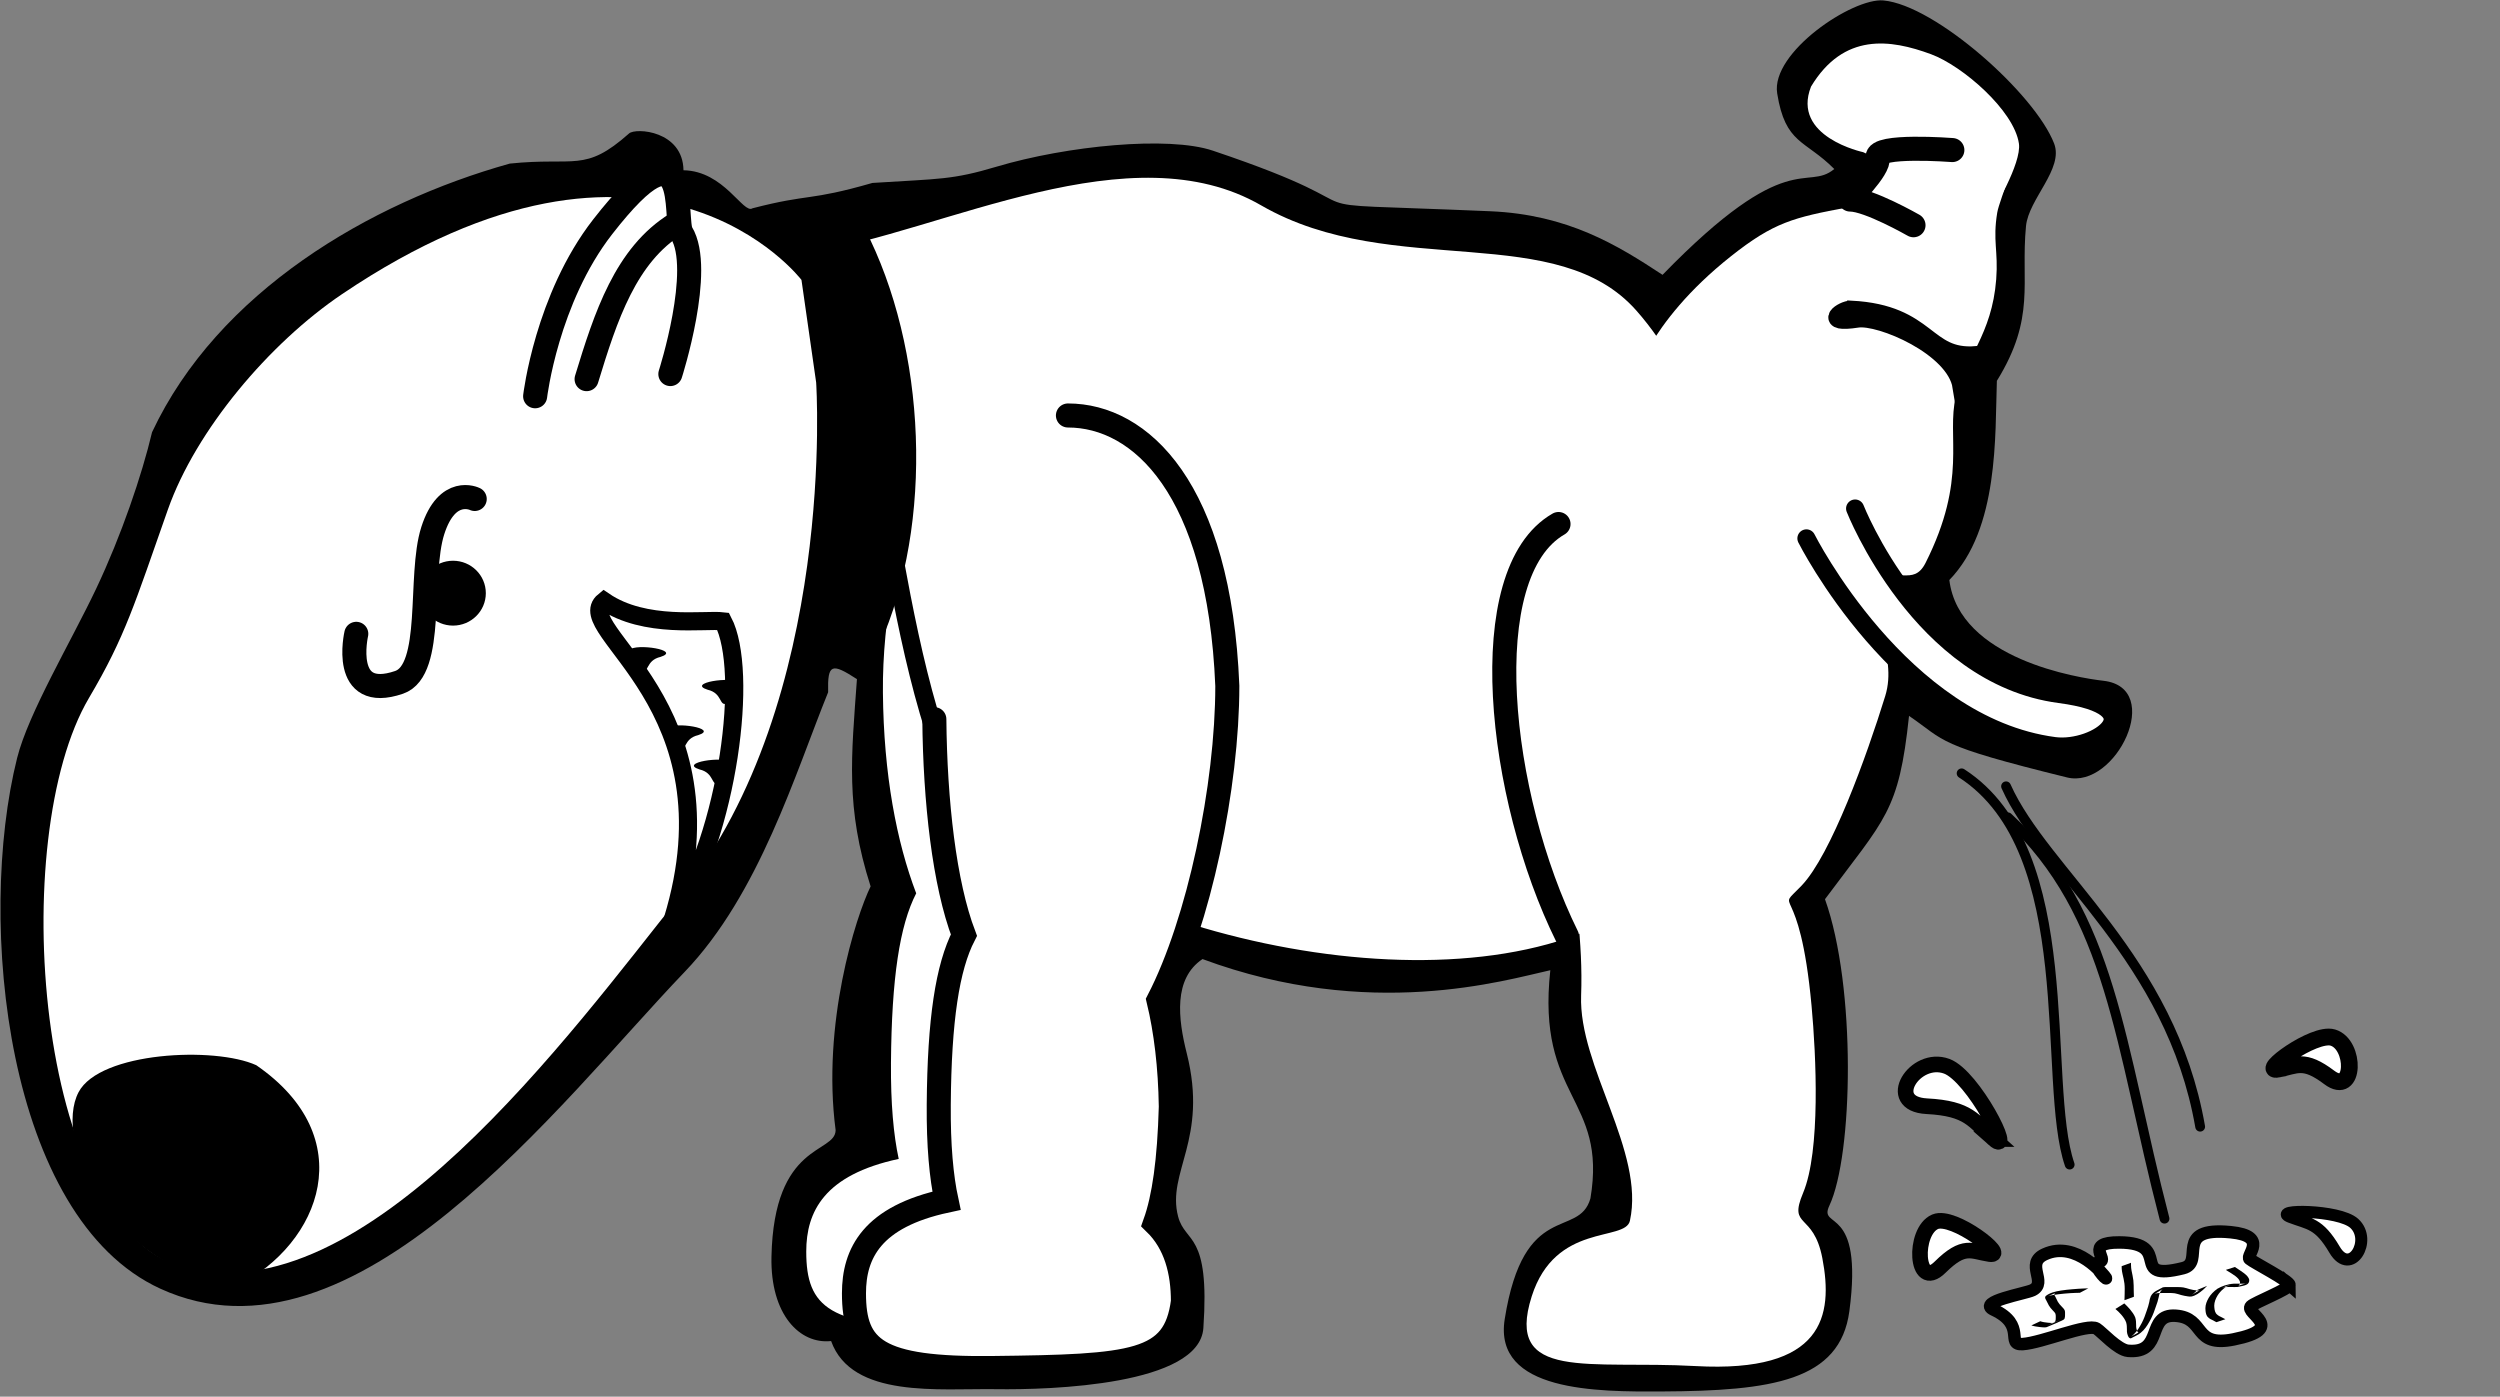 <?xml version="1.0" encoding="UTF-8"?>
<svg viewBox="0 0 400.1 223.519" xmlns="http://www.w3.org/2000/svg">
 <rect x="0" y="0" width="400.1" height="223.519" fill="#808080" stroke="none"/>
 <g transform="matrix(1.902 0 0 1.902 -691 -439.89)">
  <path d="m555.945,339.394c0,.337-2.938,1.488-3.239,1.788-.591.588 3.126,1.876-1.462,2.797-3.462.695-2.319-1.809-4.87-1.991s-.931,3.21-4.005,2.952c-.869-.073-2.215-1.591-2.653-1.868-.733-.463-4.598,1.195-6.222,1.301-1.472.096.37-1.582-2.445-2.895-1.422-.664 2.691-1.357 3.273-1.64 1.318-.641-.686-2.23 1.028-3.02 2.669-1.23 5.062,1.833 5.148,1.985 .183.324-1.351-1.238-.535-1.361s-1.356-1.641 1.671-1.621c4.641.03.626,3.34 5.356,2.164 1.94-.482-.925-3.512 4.011-3.026 3.251.32 1.24,1.963 1.585,2.255s3.362,1.845 3.362,2.182z" fill="#fff" fill-rule="evenodd" stroke="#000" stroke-linecap="round" stroke-width="1.052"/>
  <path d="m534.975,342.45c.207.075.434.103.66.126 .172.01.349.039.516-.004 .293-.13.026-.011-.614.251l.08-.035 .168-.079 .839-.352c-1.308.485-.693.326-.468.179 .042-.028.041-.032.071-.066 .056-.102.051-.213.052-.321s.009-.214-.023-.319c-.045-.115-.152-.208-.241-.306-.132-.125-.231-.266-.319-.408-.073-.148-.146-.296-.225-.442-.072-.122-.129-.216-.042-.341 .333-.272.826-.398 1.3-.467 .322-.047.646-.087.974-.11 .333-.032.669-.05 1.004-.064l.311-.009-.709.375-.299.005c-.332.011-.663.031-.993.062s-.654.068-.977.121c-.098.017-.147.025-.242.047l-.101.026-.083.029 .626-.268c-.138.092-.065.178-.004.287 .073.147.147.293.216.441 .086.14.188.275.318.397 .096.104.207.202.26.324 .04.11.032.221.031.334s.004.231-.032.344c-.045.099-.132.147-.253.198l-.831.353 .654-.275c.029-.012-.058.024-.086.037-.208.101.048-.011-.159.075l-.827.347-.079.02c-.174.018-.35-.007-.523-.023-.238-.03-.477-.064-.698-.137l.747-.35z" fill-rule="evenodd"/>
  <path d="m416.23 242.51c-3.752 3.324-4.512 1.957-10.035 2.533-11.838 3.309-24.566 10.813-30.099 22.601-0.855 3.617-2.59 8.713-4.702 13.167s-5.707 10.476-6.651 14.244c-3.438 13.714-0.965 38.689 12.05 44.656 16.319 7.481 33.577-15.657 44.116-26.653 6.287-6.559 9.314-16.727 12.075-23.534-0.056-2.405 0.297-2.48 2.423-1.103-0.463 6.507-0.982 10.782 1.151 17.441-1.258 2.576-4.117 11.553-2.944 20.512-0.028 2.008-5.2 0.97-5.399 10.659-0.1 4.874 2.397 7.373 5.019 7.084 1.739 4.857 9.126 3.978 13.861 4.05 4.678 0.071 17.133-0.353 17.462-5.139 0.564-8.143-1.519-7.081-2.125-9.387-0.983-3.739 2.557-6.476 0.728-13.73-0.736-2.92-1.137-6.285 1.324-7.935 14.084 5.222 25.436 1.783 29.266 0.938-1.181 10.824 4.808 10.68 3.375 19.205-0.986 3.444-5.608 0.036-7.212 10.159-0.97 6.124 7.785 6.111 13.226 6.082 9.233-0.049 14.992-0.876 15.775-6.759 1.208-9.076-2.643-6.838-1.687-8.868 2.007-4.262 2.276-18.42-0.365-25.794 5.072-6.824 6.214-7.316 7.072-15.425 3.162 2.157 2.127 2.431 13.3 5.181 4.109 1.011 8.226-7.546 3.058-8.135-2.082-0.237-12.141-1.811-12.966-8.478 4.193-4.32 3.838-12.214 3.999-16.759 3.303-5.346 1.991-8.225 2.451-13.021 0.219-2.283 3.191-4.816 2.366-6.949-1.618-4.184-9.992-11.637-14.362-12.037-2.59-0.237-9.488 4.378-8.94 7.82 0.684 4.297 2.351 3.889 4.804 6.363-2.355 1.946-3.851-1.997-14.451 8.904-3.804-2.5-7.949-5.07-14.506-5.351-19.855-0.848-6.792 0.467-23.331-5.097-3.74-1.258-12.264-0.419-18.204 1.349-3.758 1.119-4.726 1.003-10.443 1.367-5.43 1.56-5.198 0.867-10.092 2.133-0.775 0.513-2.382-3.144-5.804-3.2-0.048-3.325-4.01-3.604-4.584-3.095z" fill-rule="evenodd"/>
  <path d="m449.14 262.72c-6.093 0-11.664 14.268-11.547 26.829 0.064 6.918 1.15 12.556 2.8 16.895-1.391 2.704-2.067 7.115-2.122 14.268-0.026 3.425 0.215 6.056 0.651 8.08-6.266 1.347-7.78 4.432-7.78 7.796 0 4.687 1.921 6.394 11.631 6.283 11.924-0.137 15.37-0.409 16.049-5.605 0-2.494-0.598-4.875-2.359-6.588 0.765-2.135 1.213-5.258 1.34-9.797-0.05-3.381-0.423-6.389-1.04-8.952 3.409-6.597 5.794-18.023 5.794-26.456-0.679-16.636-7.324-22.752-13.417-22.752z" fill="#fff" fill-rule="evenodd"/>
  <path d="m431.25 251.8c11.164-1.727 27.131-10.498 38.546-3.904 10.804 6.241 24.666 0.991 31.757 8.999 10.474 11.827 13.325 39.611 1.359 49.925-13.296 11.461-45.088 5.016-58.076-6.793-7.474-14.885-6.326-35.82-13.585-48.227z" fill="#fff" fill-rule="evenodd" stroke="#000" stroke-linecap="round" stroke-width="1.524"/>
  <path d="m498.75 270.91s-3.907 12.607-4.33 17.491c-0.827 9.533 2.256 17.622 1.922 26.643-0.221 5.955 5.38 13.126 4.106 18.952-0.392 1.795-6.276 0.113-8.265 6.368-2.284 7.184 4.831 5.36 13.784 5.859 10.794 0.601 11.602-4.234 10.672-9.081-0.751-3.917-2.896-2.453-1.619-5.487 1.481-3.52 1.099-11.572 0.712-15.744-1.013-11.002-3.199-7.665-0.849-10.104 2.475-2.569 5.49-10.91 7.047-15.962 1.115-3.619-1.703-6.778-0.34-9.17 1.158-2.031 2.667 0.087 3.736-2.038 3.571-7.098 1.734-10.618 2.547-14.01 0.771-3.215 3.036-5.157 3.396-9.849 0.183-2.391-0.305-3.237 0.085-5.604 0.193-1.172 2.057-5.149 1.104-5.859-1.548-1.151-8.774 4.5-13.681 5.412-4.591 0.853-6.232 1.265-9.825 4.111-7.186 5.691-8.334 10.94-8.334 10.94" fill="#fff" fill-rule="evenodd"/>
  <path d="m520.07 244.08s-6.057-1.285-4.381-5.521c2.746-4.546 6.664-3.99 10.104-2.717 2.643 0.978 6.979 4.726 7.387 7.514 0.246 1.678-2.25 5.774-2.25 5.774" fill="#fff" fill-rule="evenodd"/>
  <path d="m524.31 250.23s-3.788-2.167-5.323-2.16c-0.28 1e-3 2.513-2.536 2.309-3.529-0.234-1.14 6.283-0.637 6.283-0.637" fill="#fff" fill-rule="evenodd" stroke="#000" stroke-linecap="round" stroke-width="2.024"/>
  <path d="m515.3 276.58s7.92 15.762 20.857 17.475c3.571 0.473 8.77-3.286 0.461-4.378-11.694-1.538-17.221-15.61-17.221-15.61" fill="#fff" fill-rule="evenodd" stroke="#000" stroke-linecap="round" stroke-width="1.524"/>
  <path d="m537.45 329.27c-2.394-6.941 1.034-26.382-9.092-32.922" fill="none" stroke="#000" stroke-linecap="round" stroke-width=".824"/>
  <path d="m545.43 333.82c-3.833-14.724-4.359-25.586-13.178-33.769" fill="none" stroke="#000" stroke-linecap="round" stroke-width=".824"/>
  <path d="m548.43 326.08c-2.465-14.188-13.102-21.389-16.333-28.64" fill="none" stroke="#000" stroke-linecap="round" stroke-width=".824"/>
  <path d="m531.07 327.12c1.778 1.58-1.732-5.296-3.962-6.124-2.686-0.996-5.318 3.17-1.681 3.362 3.579 0.189 3.917 1.227 5.644 2.762z" fill="#fff" fill-rule="evenodd" stroke="#000" stroke-linecap="round" stroke-width="1.316"/>
  <path d="m530.719,336.8c1.597.245-3.043-3.378-4.589-2.72-1.862.793-1.651,5.869.412,3.828 2.031-2.009 2.626-1.346 4.177-1.108z" fill="#fff" fill-rule="evenodd" stroke="#000" stroke-linecap="round" stroke-width="1.314"/>
  <path d="m554.975,321.238c-1.628.315 3.008-3.132 4.613-2.658 1.933.57 1.88,4.997-.299,3.354-2.145-1.617-2.733-1.002-4.314-.696z" fill="#fff" fill-rule="evenodd" stroke="#000" stroke-linecap="round" stroke-width="1.413"/>
  <path d="m556.01,333.673c-1.644-.632 4.082-.637 5.382.54 1.565,1.419-.296,4.525-1.652,2.218-1.334-2.271-2.134-2.145-3.73-2.758z" fill="#fff" fill-rule="evenodd" stroke="#000" stroke-linecap="round" stroke-width="1.012"/>
  <path d="m542.05,340.953c.17.161.333.329.486.507 .168.204.326.416.426.661 .076.212.075.44.081.663-.011.2.029.385.122.561l.045.043c.038.017.08-.018.107-.033-.227.125-.45.257-.681.374-.04.02.072-.053.106-.082l.108-.098c.284-.273.483-.609.668-.952 .175-.333.302-.689.419-1.046 .08-.238.165-.473.212-.721 .018-.167.062-.33.129-.484 .211-.412.581-.497 1.013-.749 .219-.037.445-.022.666-.021 .349.011.699-.021 1.046.027 .188.031.368.097.551.148 .187.05.377.086.57.105 .03.002.06.005.09.006 .069.004.096.011.162-.014l.075-.04c-.726.413-.889.524-.6.332 .13-.099.244-.217.358-.333l.807-.335c-.115.117-.227.236-.351.344-.292.238-.617.498-.993.557-.087.014-.175-.005-.262-.012-.196-.026-.389-.065-.58-.116-.177-.052-.352-.114-.533-.145-.341-.043-.687-.021-1.03-.024-.219.004-.46-.015-.665.074l.707-.416-.049.03c-.074.056-.128.14-.18.215-.076.145-.123.304-.143.466-.049.254-.132.496-.222.738-.12.362-.251.723-.424,1.064-.182.344-.372.685-.641.971-.355.344-.361.32-1.034.665-.083.042-.172-.052-.211-.107-.098-.188-.151-.385-.137-.599-.002-.213-.003-.43-.067-.635-.09-.239-.239-.446-.405-.639-.154-.172-.315-.342-.497-.484l.751-.47z" fill-rule="evenodd"/>
  <path d="m549.79,342.53c-.114-.069-.235-.135-.362-.196-.199-.081-.322-.192-.419-.314-.128-.217-.128-.448-.139-.673 .004-.299.117-.591.283-.875 .165-.272.405-.525.721-.753 .358-.211.842-.39 1.37-.428 .189-.007.379-.003.568-.001 .156-.001.314.012.463-.017 .281-.115-.043.019-.641.193l.049-.028c.053-.04.067-.087.085-.134 .057-.149-.022-.287-.126-.423-.142-.162-.34-.307-.556-.441-.141-.085-.278-.171-.416-.257l-.074-.057 .766-.243c.037.035.016.017.063.052 .13.089.262.177.398.263 .213.141.417.29.567.454 .112.142.206.286.162.443-.071.296-.314.342-.979.472-.156.014-.314.004-.471.004-.186-.002-.374-.005-.56.009-.077.009-.105.01-.18.026l-.094.024c1.204-.402.604-.215.384-.093-.107.071-.169.108-.264.186-.21.172-.366.363-.492.557-.168.279-.276.562-.282.857 .012.218.017.442.145.651 .095.116.221.216.41.293 .132.064.256.132.382.2l-.763.25z" fill-rule="evenodd"/>
  <path d="m542.061,340.68c.011-.173.013-.347.015-.52 .006-.291.015-.582-.017-.873-.031-.27-.098-.537-.16-.804-.037-.153-.059-.307-.071-.462-.005-.068-.004-.135-.004-.203l.786-.286c-3e-005,.067.001.134.001.201 .004.155.017.31.047.463 .052.271.122.54.151.812 .034.291.027.582.032.873 .002.17.003.34.015.509l-.794.29z" fill-rule="evenodd"/>
  <path d="m441.92 291.79c0.064 6.92 0.837 13.836 2.488 18.176-1.389 2.705-2.062 7.115-2.117 14.263-0.026 3.425 0.215 6.056 0.651 8.08-6.271 1.347-7.785 4.431-7.785 7.796 0 4.687 1.927 6.394 11.636 6.283 11.924-0.137 15.364-0.409 16.044-5.605 0-2.495-0.591-4.875-2.353-6.588 0.764-2.135 1.208-5.259 1.334-9.797-0.05-3.381-0.417-6.389-1.035-8.952 3.409-6.597 5.789-18.023 5.789-26.456-0.679-16.636-7.319-22.752-13.412-22.752" fill="#fff" fill-rule="evenodd" stroke="#000" stroke-linecap="round" stroke-width="2.024"/>
  <path d="m430.74 254.83s-12.506-16.454-38.664 1.201c-6.146 4.149-12.295 11.455-14.645 18.115-2.789 7.907-3.571 10.659-6.641 15.858-6.939 11.75-4.499 44.377 7.809 47.861 15.386 4.355 32.836-19.832 41.985-31.261 13.188-16.473 11.392-43.146 11.392-43.146" fill="#fff" fill-rule="evenodd"/>
  <path d="m428.82 250.75c6.778 5.207 8.86 20.039 4.083 33.381-0.488 1.363 4.258 1.822 4.803 0.48 4.283-10.537 3.364-25.227-2.161-35.062-1.202-2.139-8.67-0.294-6.724 1.201z" fill-rule="evenodd"/>
  <path d="m444.19 274.77 2.882 41.546" fill="#fff" fill-opacity=".571" fill-rule="evenodd"/>
  <path d="m393.28 284.61s-1.328 5.769 3.602 4.083c2.998-1.026 1.617-8.951 2.834-12.762s3.53-2.668 3.53-2.668" fill="none" stroke="#000" stroke-linecap="round" stroke-width="2.024"/>
  <path d="m403.313,281.189c0,1.027-.847,1.861-1.891,1.861s-1.891-.834-1.891-1.861 .847-1.861 1.891-1.861 1.891.834 1.891,1.861z" fill-rule="evenodd" stroke="#000" stroke-linecap="round" stroke-width="1.736"/>
  <path d="m383.28 339.48c7.072-3.619 10.393-12.508 1.585-18.573-3.494-1.593-13.151-1.128-14.949 2.265-2.145 4.048 2.519 14.846 13.364 16.308z" fill-rule="evenodd"/>
  <path d="m419.9 308.69c5.539-18.137-8.697-24.434-5.774-26.83 3.458 2.357 8.468 1.512 10.019 1.698 2.18 4.177 0.487 17.691-4.245 25.132z" fill="none" stroke="#000" stroke-linecap="round" stroke-width="1.524"/>
  <path d="m416.269,285.956c-.445.456.397,1.55.998,1.762 .673.238.336-.868 1.613-1.167 1.795-.567-2.058-1.16-2.611-.594z" fill-rule="evenodd"/>
  <path d="m425.454,288.718c.445.456-.397,1.55-.998,1.762-.673.238-.336-.868-1.613-1.167-1.795-.567 2.058-1.16 2.611-.594z" fill-rule="evenodd"/>
  <path d="m424.774,295.425c.445.456-.397,1.55-.998,1.762-.673.238-.336-.868-1.613-1.167-1.795-.567 2.058-1.16 2.611-.594z" fill-rule="evenodd"/>
  <path d="m419.438,292.539c-.445.456.397,1.55.998,1.762 .673.238.336-.868 1.613-1.167 1.795-.567-2.058-1.16-2.611-.594z" fill-rule="evenodd"/>
  <path d="m408.33 264.62s0.968-8.208 5.689-14.264c7.552-9.69 5.946-0.599 6.623 0.509 1.886 3.088-0.934 11.887-0.934 11.887" fill="#fff" fill-rule="evenodd" stroke="#000" stroke-linecap="round" stroke-width="2.024"/>
  <path d="m412.66 263.18c1.606-5.272 3.292-10.463 7.557-13.076" fill="#fff" fill-rule="evenodd" stroke="#000" stroke-linecap="round" stroke-width="2.024"/>
  <path d="m494.44 275.37c-7.171 4.123-5.09 22.94 0.714 34.688" fill="none" stroke="#000" stroke-linecap="round" stroke-width="2.024"/>
  <path d="m519.049,257.336c-.651-.034-2.479,1.215.537.749 1.904-.294 8.222,2.355 8.767,5.705 .558-1.219.725-1.318 1.227-2.624-4.364.34-3.915-3.487-10.53-3.831z" fill-rule="evenodd" stroke="#000" stroke-linecap="round" stroke-width="1.524"/>
 </g>
</svg>
